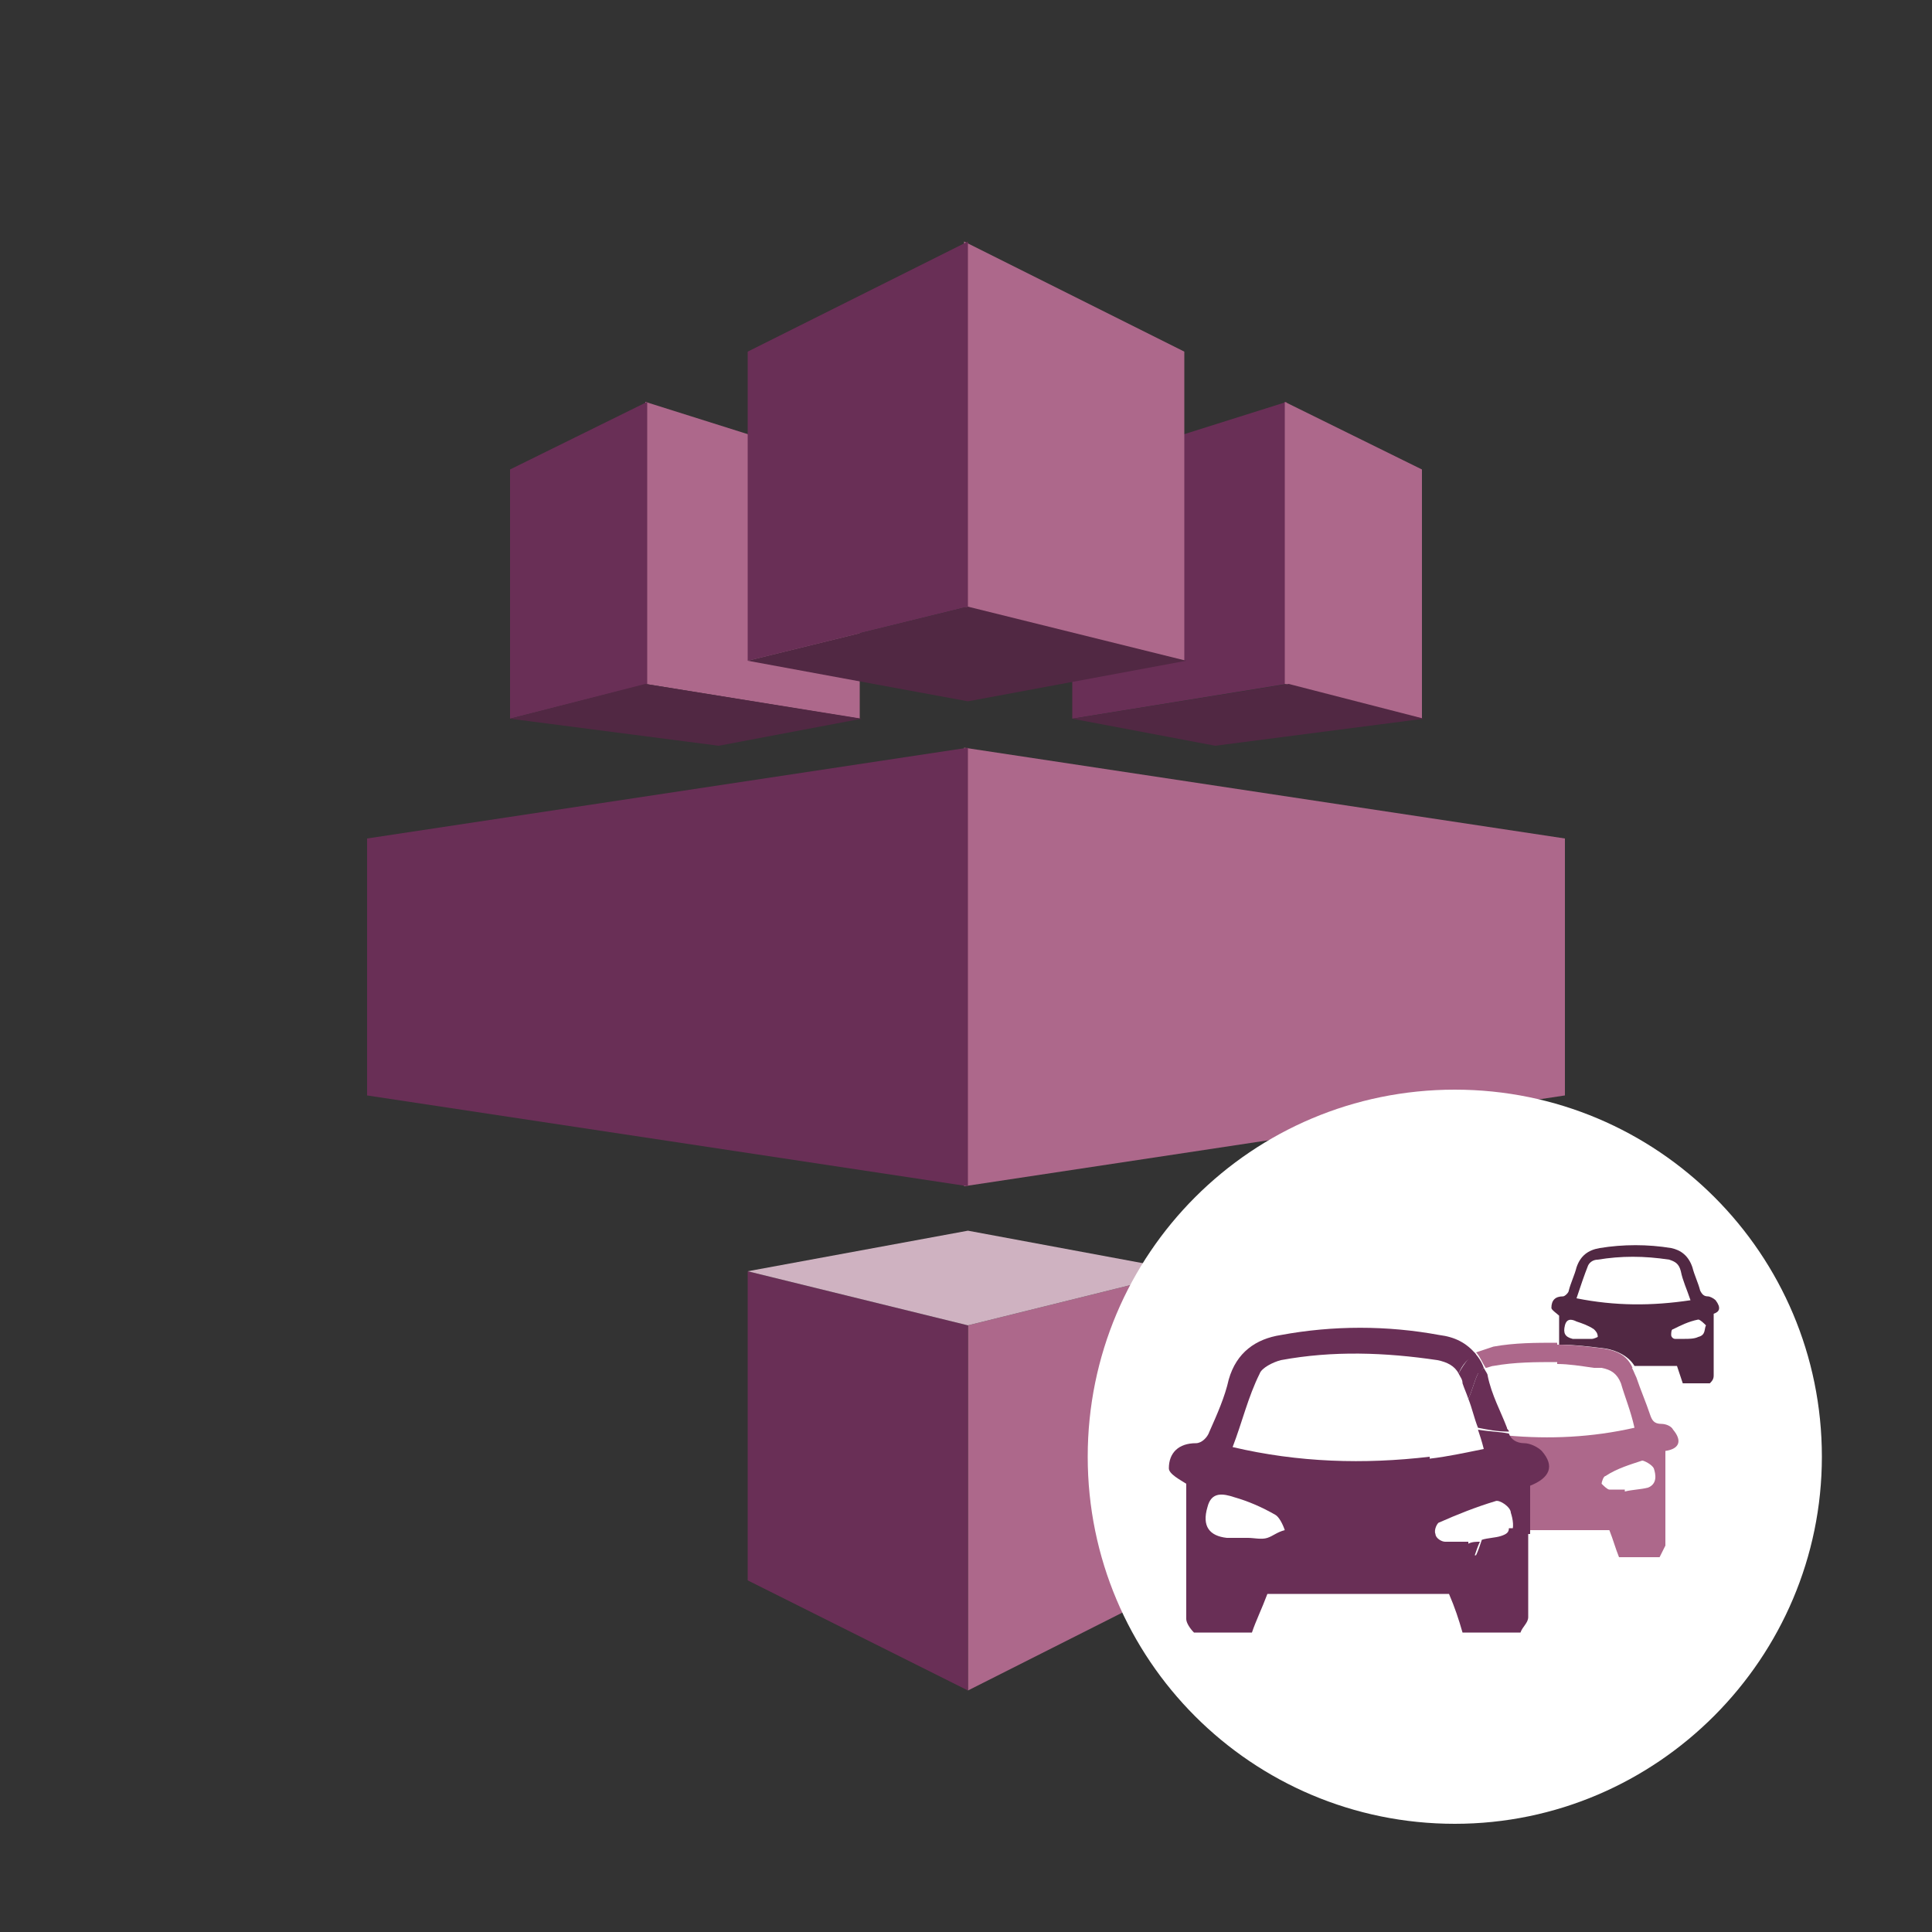 <?xml version="1.0" encoding="utf-8"?>
<!-- Generator: Adobe Illustrator 19.2.1, SVG Export Plug-In . SVG Version: 6.00 Build 0)  -->
<svg version="1.1" id="Layer_1" xmlns:svg="http://www.w3.org/2000/svg"
	 xmlns="http://www.w3.org/2000/svg" xmlns:xlink="http://www.w3.org/1999/xlink" x="0px" y="0px" width="100px" height="100px" viewBox="0 0 100 100"
	 style="enable-background:new 0 0 100 100;" xml:space="preserve">
<rect x="0" y="0" width="100" height="100" fill="#333333" stroke="none"/>
<style type="text/css">
	.st0{fill:#692F56;}
	.st1{fill:#AD688B;}
	.st2{fill:#512843;}
	.st3{fill:#CFB2C1;}
	.st4{fill:#FFFFFF;}
	.st5{fill:none;}
</style>
<polygon class="st0" points="55.5,37.2 66.6,35.4 66.6,20.8 55.5,24.3 "/>
<polygon class="st1" points="81,56.7 49.9,61.4 49.9,38.7 81,43.4 "/>
<polygon class="st1" points="61.3,34.2 49.9,31.4 49.9,12.5 61.3,18.2 "/>
<polygon class="st1" points="61.4,65.8 50.1,68.6 50.1,87.5 61.4,81.8 "/>
<polygon class="st1" points="73.6,37.2 66.5,35.4 66.5,20.8 73.6,24.3 "/>
<polygon class="st2" points="73.7,37.2 62.9,38.6 55.5,37.2 66.7,35.4 "/>
<polygon class="st1" points="44.5,37.2 33.4,35.4 33.4,20.8 44.5,24.3 "/>
<polygon class="st0" points="19,56.7 50.1,61.4 50.1,38.7 19,43.4 "/>
<polygon class="st0" points="38.7,34.2 50.1,31.4 50.1,12.5 38.7,18.2 "/>
<polygon class="st0" points="38.7,65.8 50.1,68.6 50.1,87.5 38.7,81.8 "/>
<polygon class="st0" points="26.4,37.2 33.5,35.4 33.5,20.8 26.4,24.3 "/>
<polygon class="st2" points="26.4,37.2 37.2,38.6 44.6,37.2 33.4,35.4 "/>
<polygon class="st2" points="61.4,34.2 50.1,36.3 38.7,34.2 50.1,31.4 "/>
<polygon class="st3" points="61.4,65.8 50.1,63.7 38.7,65.8 50.1,68.6 "/>
<path class="st4" d="M75.3,94.4c-10.5,0-19-8.5-19-19s8.5-19,19-19s19,8.5,19,19C94.3,85.8,85.8,94.4,75.3,94.4z"/>
<path class="st5" d="M75.6,73.8c0.3,0.1,0.6,0.1,0.9,0.2c-0.2-0.5-0.3-1-0.5-1.5C75.9,72.9,75.7,73.4,75.6,73.8z"/>
<path class="st5" d="M73.4,74.5c0-0.5,0.3-0.9,0.9-0.9c0.2,0,0.4-0.2,0.5-0.4c0.3-0.6,0.5-1.2,0.7-1.8c0-0.1,0.1-0.1,0.1-0.2
	c-0.2-0.4-0.6-0.6-1.1-0.7c-2.7-0.4-5.4-0.5-8.1,0c-0.4,0.1-1,0.3-1.1,0.7c-0.5,1.2-0.9,2.4-1.4,3.8c3.5,0.8,6.8,0.9,10.2,0.5
	c0-0.1,0-0.2,0-0.3C73.8,75,73.4,74.7,73.4,74.5z"/>
<path class="st5" d="M82.9,76.8c0,0.1,0.2,0.3,0.4,0.3c0.3,0,0.6,0,0.8,0c0,0,0,0,0,0.1c0.4-0.1,0.8-0.1,1.2-0.2
	c0.5-0.1,0.4-0.6,0.3-1c0-0.2-0.4-0.5-0.6-0.4c-0.7,0.2-1.3,0.5-2,0.8C82.9,76.4,82.9,76.6,82.9,76.8z"/>
<path class="st5" d="M77.3,70.7c-0.1,0-0.3,0.1-0.5,0.2c0,0.1,0.1,0.2,0.2,0.4c0.2,0.9,0.7,1.8,1,2.7c0,0.1,0.1,0.2,0.1,0.2
	c2.2,0.2,4.3,0.1,6.6-0.4c-0.3-0.8-0.5-1.5-0.7-2.3c-0.1-0.5-0.5-0.8-1-0.8c-0.2,0-0.3,0-0.5-0.1c-0.1,0.3-0.2,0.6-0.3,0.9
	c-0.5,0-0.9,0-1.4,0c-0.1-0.1-0.2-0.2-0.2-0.3c0-0.2,0-0.5,0-0.7C79.5,70.5,78.4,70.5,77.3,70.7z"/>
<path class="st5" d="M87.8,68.3c-0.4,0.1-0.9,0.3-1.3,0.5c-0.1,0-0.1,0.2-0.1,0.3c0,0.1,0.1,0.2,0.2,0.2c0.2,0,0.4,0,0.5,0
	c0,0,0,0,0,0c0.3,0,0.5,0,0.7-0.1c0.3-0.1,0.3-0.4,0.2-0.6C88.1,68.5,87.8,68.3,87.8,68.3z"/>
<path class="st5" d="M81.6,68.4c-0.2-0.1-0.5-0.1-0.6,0.2c-0.1,0.4,0,0.7,0.4,0.7c0.2,0,0.3,0,0.5,0c0,0,0,0,0,0c0.2,0,0.3,0,0.5,0
	c0.1,0,0.2-0.1,0.4-0.2c-0.1-0.1-0.1-0.3-0.2-0.4C82.2,68.6,81.9,68.5,81.6,68.4z"/>
<path class="st5" d="M65.9,78.4c-0.7-0.3-1.4-0.6-2.1-0.9c-0.5-0.2-1.1-0.3-1.4,0.5c-0.3,1,0.1,1.5,1,1.6c0.4,0,0.7,0,1.1,0
	c0,0,0,0,0,0c0.3,0,0.7,0.1,1,0c0.3-0.1,0.5-0.3,0.8-0.5C66.2,78.9,66.1,78.5,65.9,78.4z"/>
<path class="st5" d="M87,65.7c-0.1-0.3-0.3-0.5-0.6-0.6c-1.2-0.2-2.4-0.2-3.7,0c-0.2,0-0.4,0.2-0.5,0.3c-0.2,0.5-0.4,1.1-0.6,1.7
	c2,0.4,3.9,0.4,5.9,0C87.3,66.7,87.2,66.2,87,65.7z"/>
<path class="st0" d="M77,71.2c0-0.1-0.1-0.2-0.2-0.4c-0.1,0.1-0.3,0.2-0.3,0.3c-0.2,0.4-0.3,0.9-0.5,1.3c0.2,0.5,0.3,1,0.5,1.5
	c0.5,0.1,1,0.2,1.6,0.2c0-0.1-0.1-0.1-0.1-0.2C77.7,73.1,77.2,72.2,77,71.2z"/>
<path class="st0" d="M77.7,79.5c-0.3,0.1-0.7,0.1-1,0.2c-0.1,0.3-0.2,0.6-0.3,0.8c-0.7,0-1.4,0-2.1,0C74.2,80.3,74,80.1,74,80
	c0-1.5,0-3.1,0-4.6c-3.4,0.4-6.8,0.3-10.2-0.5c0.5-1.3,0.8-2.6,1.4-3.8c0.1-0.3,0.7-0.6,1.1-0.7c2.7-0.5,5.4-0.4,8.1,0
	c0.5,0.1,0.9,0.3,1.1,0.7c0.2-0.5,0.5-0.8,0.9-1c-0.5-0.6-1.1-0.9-1.9-1c-2.7-0.5-5.5-0.5-8.2,0c-1.3,0.2-2.3,0.9-2.7,2.3
	c-0.2,0.9-0.6,1.8-1,2.7c-0.1,0.3-0.4,0.6-0.7,0.6c-0.9,0-1.4,0.5-1.4,1.3c0,0.3,0.6,0.6,0.9,0.8c0,2.3,0,4.6,0,7
	c0,0.2,0.2,0.5,0.4,0.7c1,0,2,0,3,0c0.2-0.6,0.5-1.2,0.8-2c3,0,6.3,0,9.4,0c0.3,0.7,0.5,1.3,0.7,2c1,0,2,0,3,0
	c0.1-0.3,0.4-0.5,0.4-0.8c0-1.5,0-3,0-4.6c-0.3,0-0.7,0-1,0C78.1,79.3,78,79.4,77.7,79.5z M65.6,79.6c-0.3,0.1-0.7,0-1,0
	c0,0,0,0,0,0c-0.4,0-0.8,0-1.1,0c-0.9-0.1-1.3-0.6-1-1.6c0.2-0.8,0.8-0.7,1.4-0.5c0.7,0.2,1.4,0.5,2.1,0.9c0.2,0.1,0.4,0.5,0.5,0.8
	C66.1,79.3,65.9,79.5,65.6,79.6z"/>
<path class="st1" d="M82.4,70.7c0.2,0,0.3,0,0.5,0.1c0.5,0.1,0.8,0.3,1,0.8c0.2,0.7,0.5,1.4,0.7,2.3c-2.2,0.5-4.4,0.6-6.6,0.4
	c0.2,0.3,0.4,0.5,0.8,0.5c0.3,0,0.7,0.2,0.9,0.4c0.7,0.8,0.4,1.4-0.6,1.5c0,0.8,0,1.6,0,2.5c1.4,0,2.8,0,4.2,0
	c0.2,0.5,0.3,0.9,0.5,1.4c0.7,0,1.4,0,2.1,0c0.1-0.2,0.2-0.4,0.3-0.6c0-1.6,0-3.2,0-4.9c0.7-0.1,0.9-0.5,0.4-1.1
	c-0.1-0.2-0.4-0.3-0.6-0.3c-0.4,0-0.5-0.2-0.6-0.5c-0.2-0.6-0.5-1.3-0.7-1.9c-0.1-0.2-0.2-0.5-0.3-0.6
	C83.8,70.6,83.1,70.6,82.4,70.7C82.4,70.6,82.4,70.6,82.4,70.7z M85,75.6c0.1,0,0.5,0.2,0.6,0.4c0.1,0.3,0.2,0.8-0.3,1
	c-0.4,0.1-0.8,0.1-1.2,0.2c0,0,0,0,0-0.1c-0.3,0-0.6,0-0.8,0c-0.1,0-0.3-0.2-0.4-0.3c0-0.1,0.1-0.4,0.2-0.4
	C83.7,76,84.4,75.8,85,75.6z"/>
<path class="st1" d="M77.3,70.7c1.1-0.2,2.2-0.2,3.3-0.2c0-0.3,0-0.7,0-1c-1.1,0-2.2,0-3.3,0.2c-0.3,0.1-0.6,0.2-0.9,0.3
	c0.2,0.2,0.3,0.5,0.5,0.8C77,70.8,77.2,70.7,77.3,70.7z"/>
<path class="st0" d="M79.8,75.1c-0.2-0.2-0.6-0.4-0.9-0.4c-0.4,0-0.7-0.2-0.8-0.5c-0.5-0.1-1-0.1-1.6-0.2c0.1,0.3,0.2,0.6,0.3,1
	c-1,0.2-1.9,0.4-2.8,0.5c0,1.5,0,3,0,4.6c0,0.2,0.2,0.3,0.2,0.5c0.7,0,1.4,0,2.1,0c0.1-0.3,0.2-0.6,0.3-0.8c-0.2,0-0.4,0-0.6,0.1
	c0,0,0-0.1,0-0.1c-0.4,0-0.8,0-1.2,0c-0.2,0-0.5-0.2-0.5-0.4c-0.1-0.2,0.1-0.6,0.2-0.6c0.9-0.4,1.9-0.8,2.9-1.1
	c0.2-0.1,0.8,0.3,0.8,0.6c0.1,0.3,0.2,0.8,0,1.1c0.3,0,0.6,0,1,0c0-0.8,0-1.6,0-2.5C80.2,76.5,80.5,75.9,79.8,75.1z"/>
<path class="st0" d="M75.5,71.1c0.1,0.2,0.2,0.3,0.2,0.5c0.1,0.3,0.2,0.5,0.3,0.8c0.2-0.4,0.3-0.9,0.5-1.3c0.1-0.1,0.2-0.2,0.3-0.3
	c-0.1-0.3-0.3-0.6-0.5-0.8C76,70.3,75.7,70.7,75.5,71.1z"/>
<path class="st2" d="M88.8,67.3c-0.1-0.1-0.3-0.2-0.4-0.2c-0.2,0-0.3-0.1-0.4-0.3c-0.1-0.4-0.3-0.8-0.4-1.2c-0.2-0.6-0.6-0.9-1.1-1
	c-1.2-0.2-2.5-0.2-3.7,0c-0.6,0.1-1,0.4-1.2,1c-0.1,0.4-0.3,0.8-0.4,1.2c0,0.1-0.2,0.3-0.3,0.3c-0.4,0-0.6,0.2-0.6,0.6
	c0,0.1,0.3,0.3,0.4,0.4c0,0.5,0,1,0,1.5c0.8,0,1.6,0.1,2.4,0.2c0.6,0.1,1.2,0.4,1.5,0.9c0.7,0,1.5,0,2.2,0c0.1,0.3,0.2,0.6,0.3,0.9
	c0.5,0,0.9,0,1.4,0c0.1-0.1,0.2-0.2,0.2-0.4c0-1.1,0-2.1,0-3.2C89,67.9,89.1,67.7,88.8,67.3z M82.4,69.3c-0.1,0-0.3,0-0.5,0
	c0,0,0,0,0,0c-0.2,0-0.3,0-0.5,0C81,69.2,80.9,69,81,68.6c0.1-0.4,0.4-0.3,0.6-0.2c0.3,0.1,0.6,0.2,0.9,0.4c0.1,0.1,0.2,0.2,0.2,0.4
	C82.7,69.2,82.5,69.3,82.4,69.3z M81.6,67.2c0.2-0.6,0.4-1.2,0.6-1.7c0.1-0.2,0.3-0.3,0.5-0.3c1.2-0.2,2.4-0.2,3.7,0
	c0.3,0.1,0.5,0.2,0.6,0.6c0.1,0.5,0.3,0.9,0.5,1.5C85.5,67.6,83.6,67.6,81.6,67.2z M87.9,69.2c-0.2,0.1-0.5,0.1-0.7,0.1c0,0,0,0,0,0
	c-0.2,0-0.4,0-0.5,0c-0.1,0-0.2-0.1-0.2-0.2c0-0.1,0-0.3,0.1-0.3c0.4-0.2,0.8-0.4,1.3-0.5c0.1,0,0.3,0.2,0.4,0.3
	C88.2,68.8,88.3,69.1,87.9,69.2z"/>
<path class="st1" d="M83,69.8c-0.8-0.1-1.6-0.2-2.4-0.2c0,0.3,0,0.7,0,1c0.6,0,1.2,0.1,1.9,0.2c0,0,0,0,0,0c0.7,0,1.3,0,2,0
	C84.2,70.1,83.6,69.9,83,69.8z"/>
</svg>

